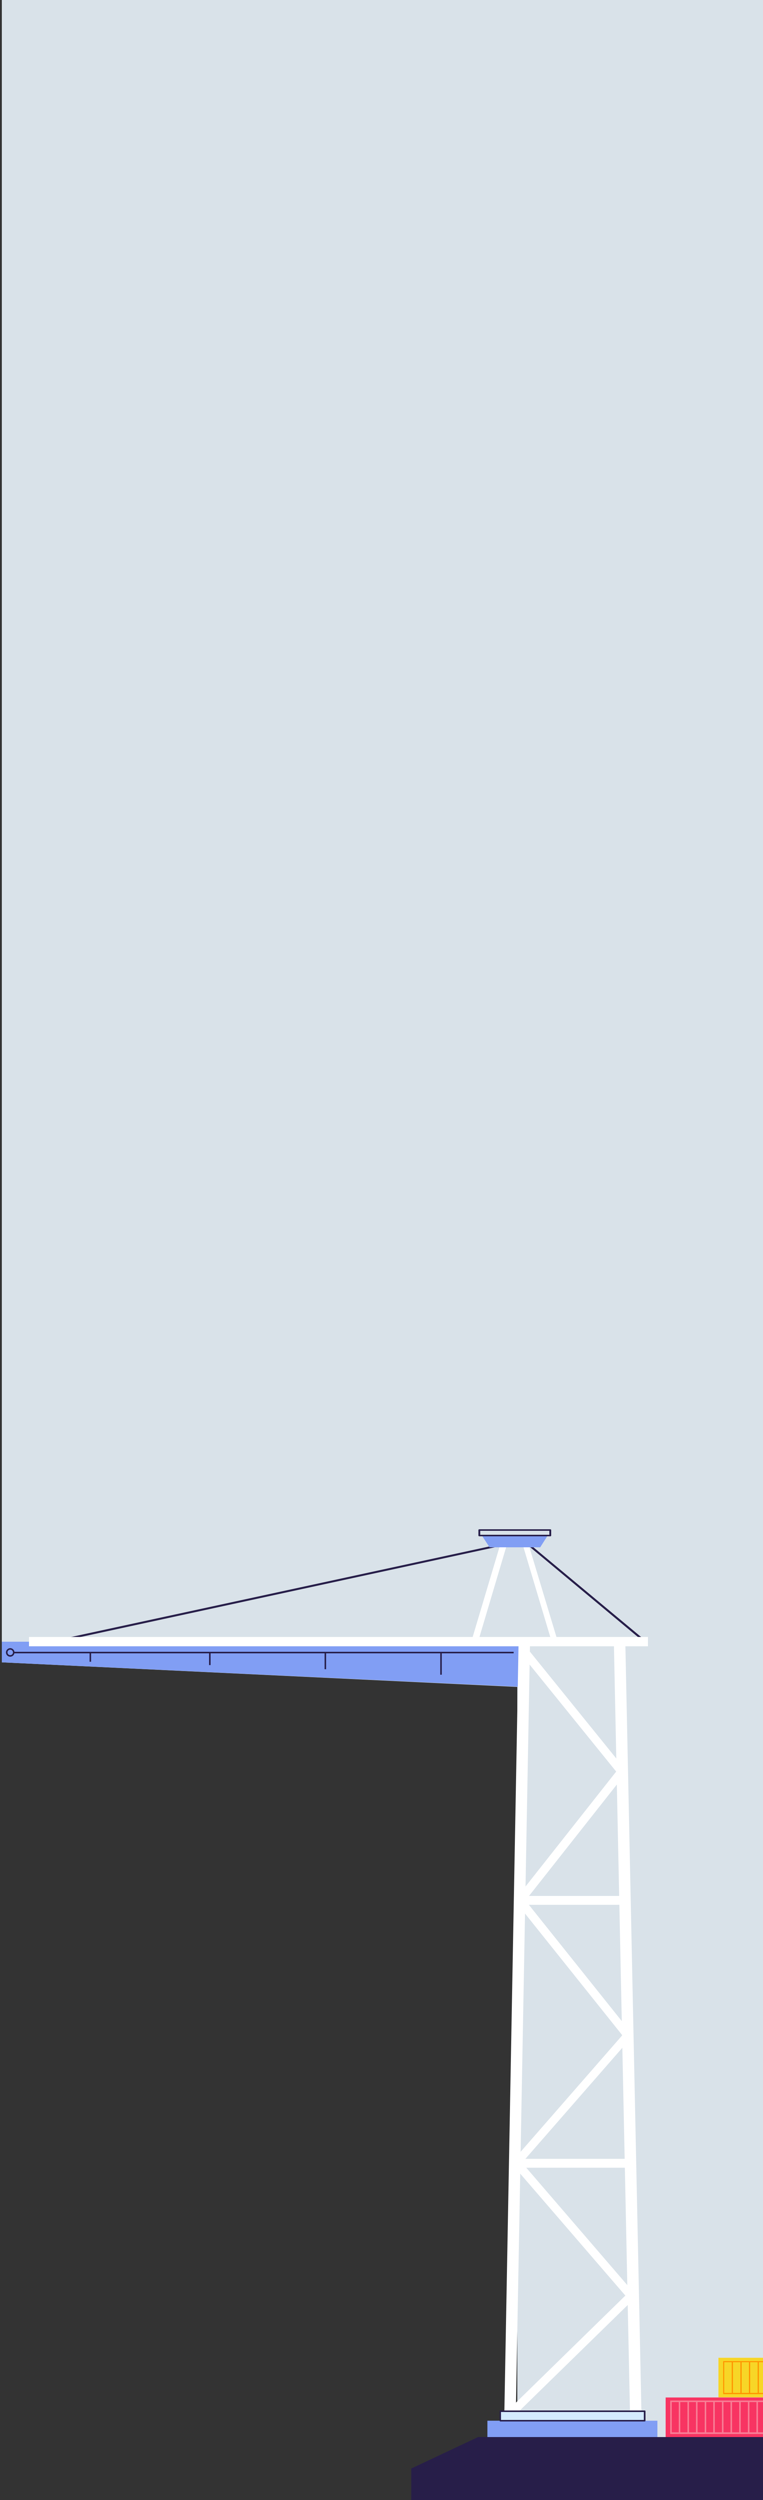 <?xml version="1.0" encoding="utf-8"?>
<!-- Generator: Adobe Illustrator 27.5.0, SVG Export Plug-In . SVG Version: 6.00 Build 0)  -->
<svg version="1.1" id="_圖層_1" xmlns="http://www.w3.org/2000/svg" xmlns:xlink="http://www.w3.org/1999/xlink" x="0px" y="0px"
	 viewBox="0 0 500 1636.4" style="enable-background:new 0 0 500 1636.4;" xml:space="preserve">
<rect x="0" y="0" width="500" height="1636.4" fill="#333333" stroke="none"/>
<style type="text/css">
	.st0{fill:#D9E2E9;}
	.st1{fill:#271E49;}
	.st2{fill:#819EF4;}
	.st3{fill:#FFFFFF;}
	.st4{fill:#F83462;}
	.st5{fill:#F87E95;}
	.st6{fill:#F7D627;}
	.st7{fill:#FF9300;}
	.st8{fill:#D4EBFF;}
</style>
<polygon class="st0" points="1.2,0 1.2,1088.1 339,1104.2 339,1636.1 500,1636.1 500,0 "/>
<g>
	<polygon class="st1" points="6.6,1081.5 6.4,1080.2 343.1,1007.4 343.3,1007.6 423,1073.9 422.1,1074.9 342.7,1008.8 	"/>
	<g>
		<polygon class="st2" points="342.9,1104.2 1.2,1088.1 1.2,1074.6 342.9,1074.6 		"/>
		<path class="st1" d="M6.7,1084.4c-1.6,0-2.8-1.3-2.8-2.8s1.3-2.8,2.8-2.8s2.8,1.3,2.8,2.8S8.3,1084.4,6.7,1084.4z M6.7,1079.8
			c-1,0-1.8,0.8-1.8,1.8c0,1,0.8,1.8,1.8,1.8s1.8-0.8,1.8-1.8C8.5,1080.6,7.7,1079.8,6.7,1079.8z"/>
		<rect x="9.2" y="1081.2" class="st1" width="327.4" height="1"/>
		<rect x="288.5" y="1081.7" class="st1" width="1" height="14.5"/>
		<rect x="212.7" y="1081.2" class="st1" width="1" height="11.4"/>
		<rect x="137" y="1081.2" class="st1" width="1" height="8.7"/>
		<rect x="58.7" y="1081.2" class="st1" width="1" height="6.5"/>
	</g>
	<path class="st3" d="M341.1,1082.2c0,0-0.1-8.9,0.8-7.7l67.6,83.5c0.8,1,0.8,2.4,0,3.4l-66.7,84.5c-0.5,0.7-1.3,1-2.2,1
		c-0.6,0-1.2-0.2-1.7-0.6c-1.2-0.9-1.4-2.7-0.5-3.9l65.4-82.8L341.1,1082.2"/>
	<path class="st3" d="M338.8,1418.2c-0.6,0-1.3-0.2-1.8-0.7c-1.1-1-1.3-2.7-0.3-3.9l71.1-81.4l-69.3-86.6c-1-1.2-0.8-2.9,0.4-3.9
		c1.2-1,2.9-0.8,3.9,0.4l70.7,88.4c0.8,1,0.8,2.5-0.1,3.5l-72.6,83.1C340.3,1417.9,339.6,1418.2,338.8,1418.2L338.8,1418.2z"/>
	<path class="st3" d="M332.6,1584.6c-0.7,0-1.4-0.3-2-0.8c-1.1-1.1-1-2.8,0.1-3.9l79.1-77.3l-73.1-84.7c-1-1.1-0.9-2.9,0.3-3.9
		c1.1-1,2.9-0.9,3.9,0.3l74.7,86.7c1,1.1,0.9,2.7-0.2,3.8l-81,79.1C334,1584.3,333.3,1584.6,332.6,1584.6L332.6,1584.6z"/>
	<rect x="340.4" y="1413.1" class="st3" width="69.6" height="5.8"/>
	<rect x="340.4" y="1241" class="st3" width="69.6" height="5.8"/>
	<rect x="319.4" y="1584.5" class="st2" width="111.4" height="11.2"/>
	<g>
		<polygon class="st1" points="500,1636.4 269.5,1636.4 269.5,1615.8 313.3,1595.2 500,1595.2 		"/>
		<rect x="436.2" y="1569.3" class="st4" width="63.8" height="25.9"/>
		<g>
			<polygon class="st5" points="500,1593.2 439.2,1593.2 439.2,1571.3 500,1571.3 500,1572.3 440.2,1572.3 440.2,1592.1 500,1592.1 
							"/>
			<rect x="444.8" y="1571.8" class="st5" width="1" height="20.9"/>
			<rect x="450.5" y="1571.8" class="st5" width="1" height="20.9"/>
			<rect x="456.1" y="1571.8" class="st5" width="1" height="20.9"/>
			<rect x="461.8" y="1571.8" class="st5" width="1" height="20.9"/>
			<rect x="467.4" y="1571.8" class="st5" width="1" height="20.9"/>
			<rect x="473.1" y="1571.8" class="st5" width="1" height="20.9"/>
			<rect x="478.7" y="1571.8" class="st5" width="1" height="20.9"/>
			<rect x="484.4" y="1571.8" class="st5" width="1" height="20.9"/>
			<rect x="490.1" y="1571.8" class="st5" width="1" height="20.9"/>
			<rect x="495.7" y="1571.8" class="st5" width="1" height="20.9"/>
		</g>
		<rect x="470.8" y="1543.3" class="st6" width="29.2" height="25.9"/>
		<g>
			<polygon class="st7" points="500,1567.1 473.9,1567.1 473.9,1545.5 500,1545.5 500,1546.2 474.6,1546.2 474.6,1566.3 500,1566.3 
							"/>
			<rect x="479.5" y="1545.9" class="st7" width="0.8" height="20.9"/>
			<rect x="485.2" y="1545.9" class="st7" width="0.8" height="20.9"/>
			<rect x="490.8" y="1545.9" class="st7" width="0.8" height="20.9"/>
			<rect x="496.5" y="1545.9" class="st7" width="0.8" height="20.9"/>
		</g>
	</g>
	<rect x="19" y="1071.5" class="st3" width="405.6" height="6.1"/>
	<path class="st3" d="M363.7,1076.6H311c-0.7,0-1.3-0.3-1.7-0.8c-0.4-0.5-0.5-1.2-0.3-1.8l19.2-64.3c0.3-0.8,1.1-1.4,1.9-1.4h14
		c0.9,0,1.7,0.6,1.9,1.4l19.4,64.3c0.2,0.6,0.1,1.3-0.3,1.8C365,1076.3,364.3,1076.6,363.7,1076.6L363.7,1076.6z M313.9,1072.5h47
		l-18-60.2h-11.1L313.9,1072.5z"/>
	<polygon class="st2" points="354,1012.8 320.8,1012.8 315.6,1004.8 359.1,1004.8 	"/>
	<path class="st1" d="M360.6,1005.6h-46.5c-0.3,0-0.6-0.2-0.6-0.5v-3.6c0-0.3,0.3-0.5,0.6-0.5h46.5c0.3,0,0.6,0.2,0.6,0.5v3.6
		C361.2,1005.4,361,1005.6,360.6,1005.6z M314.7,1004.6H360v-2.6h-45.3C314.7,1002,314.7,1004.6,314.7,1004.6z"/>
	
		<rect x="86.9" y="1324.5" transform="matrix(1.849939e-02 -1 1 1.849939e-02 -995.613 1642.198)" class="st3" width="503.5" height="7.5"/>
	
		<rect x="407.5" y="1077.1" transform="matrix(1 -2.094242e-02 2.094242e-02 1 -27.733 8.904)" class="st3" width="7.5" height="502.9"/>
	<g>
		<rect x="327.8" y="1578.3" class="st8" width="94.6" height="6.2"/>
		<path class="st1" d="M422.5,1585h-94.6c-0.3,0-0.5-0.2-0.5-0.5v-6.2c0-0.3,0.2-0.5,0.5-0.5h94.6c0.3,0,0.5,0.2,0.5,0.5v6.2
			C423,1584.8,422.7,1585,422.5,1585z M328.3,1584h93.6v-5.2h-93.6V1584z"/>
	</g>
</g>
</svg>

